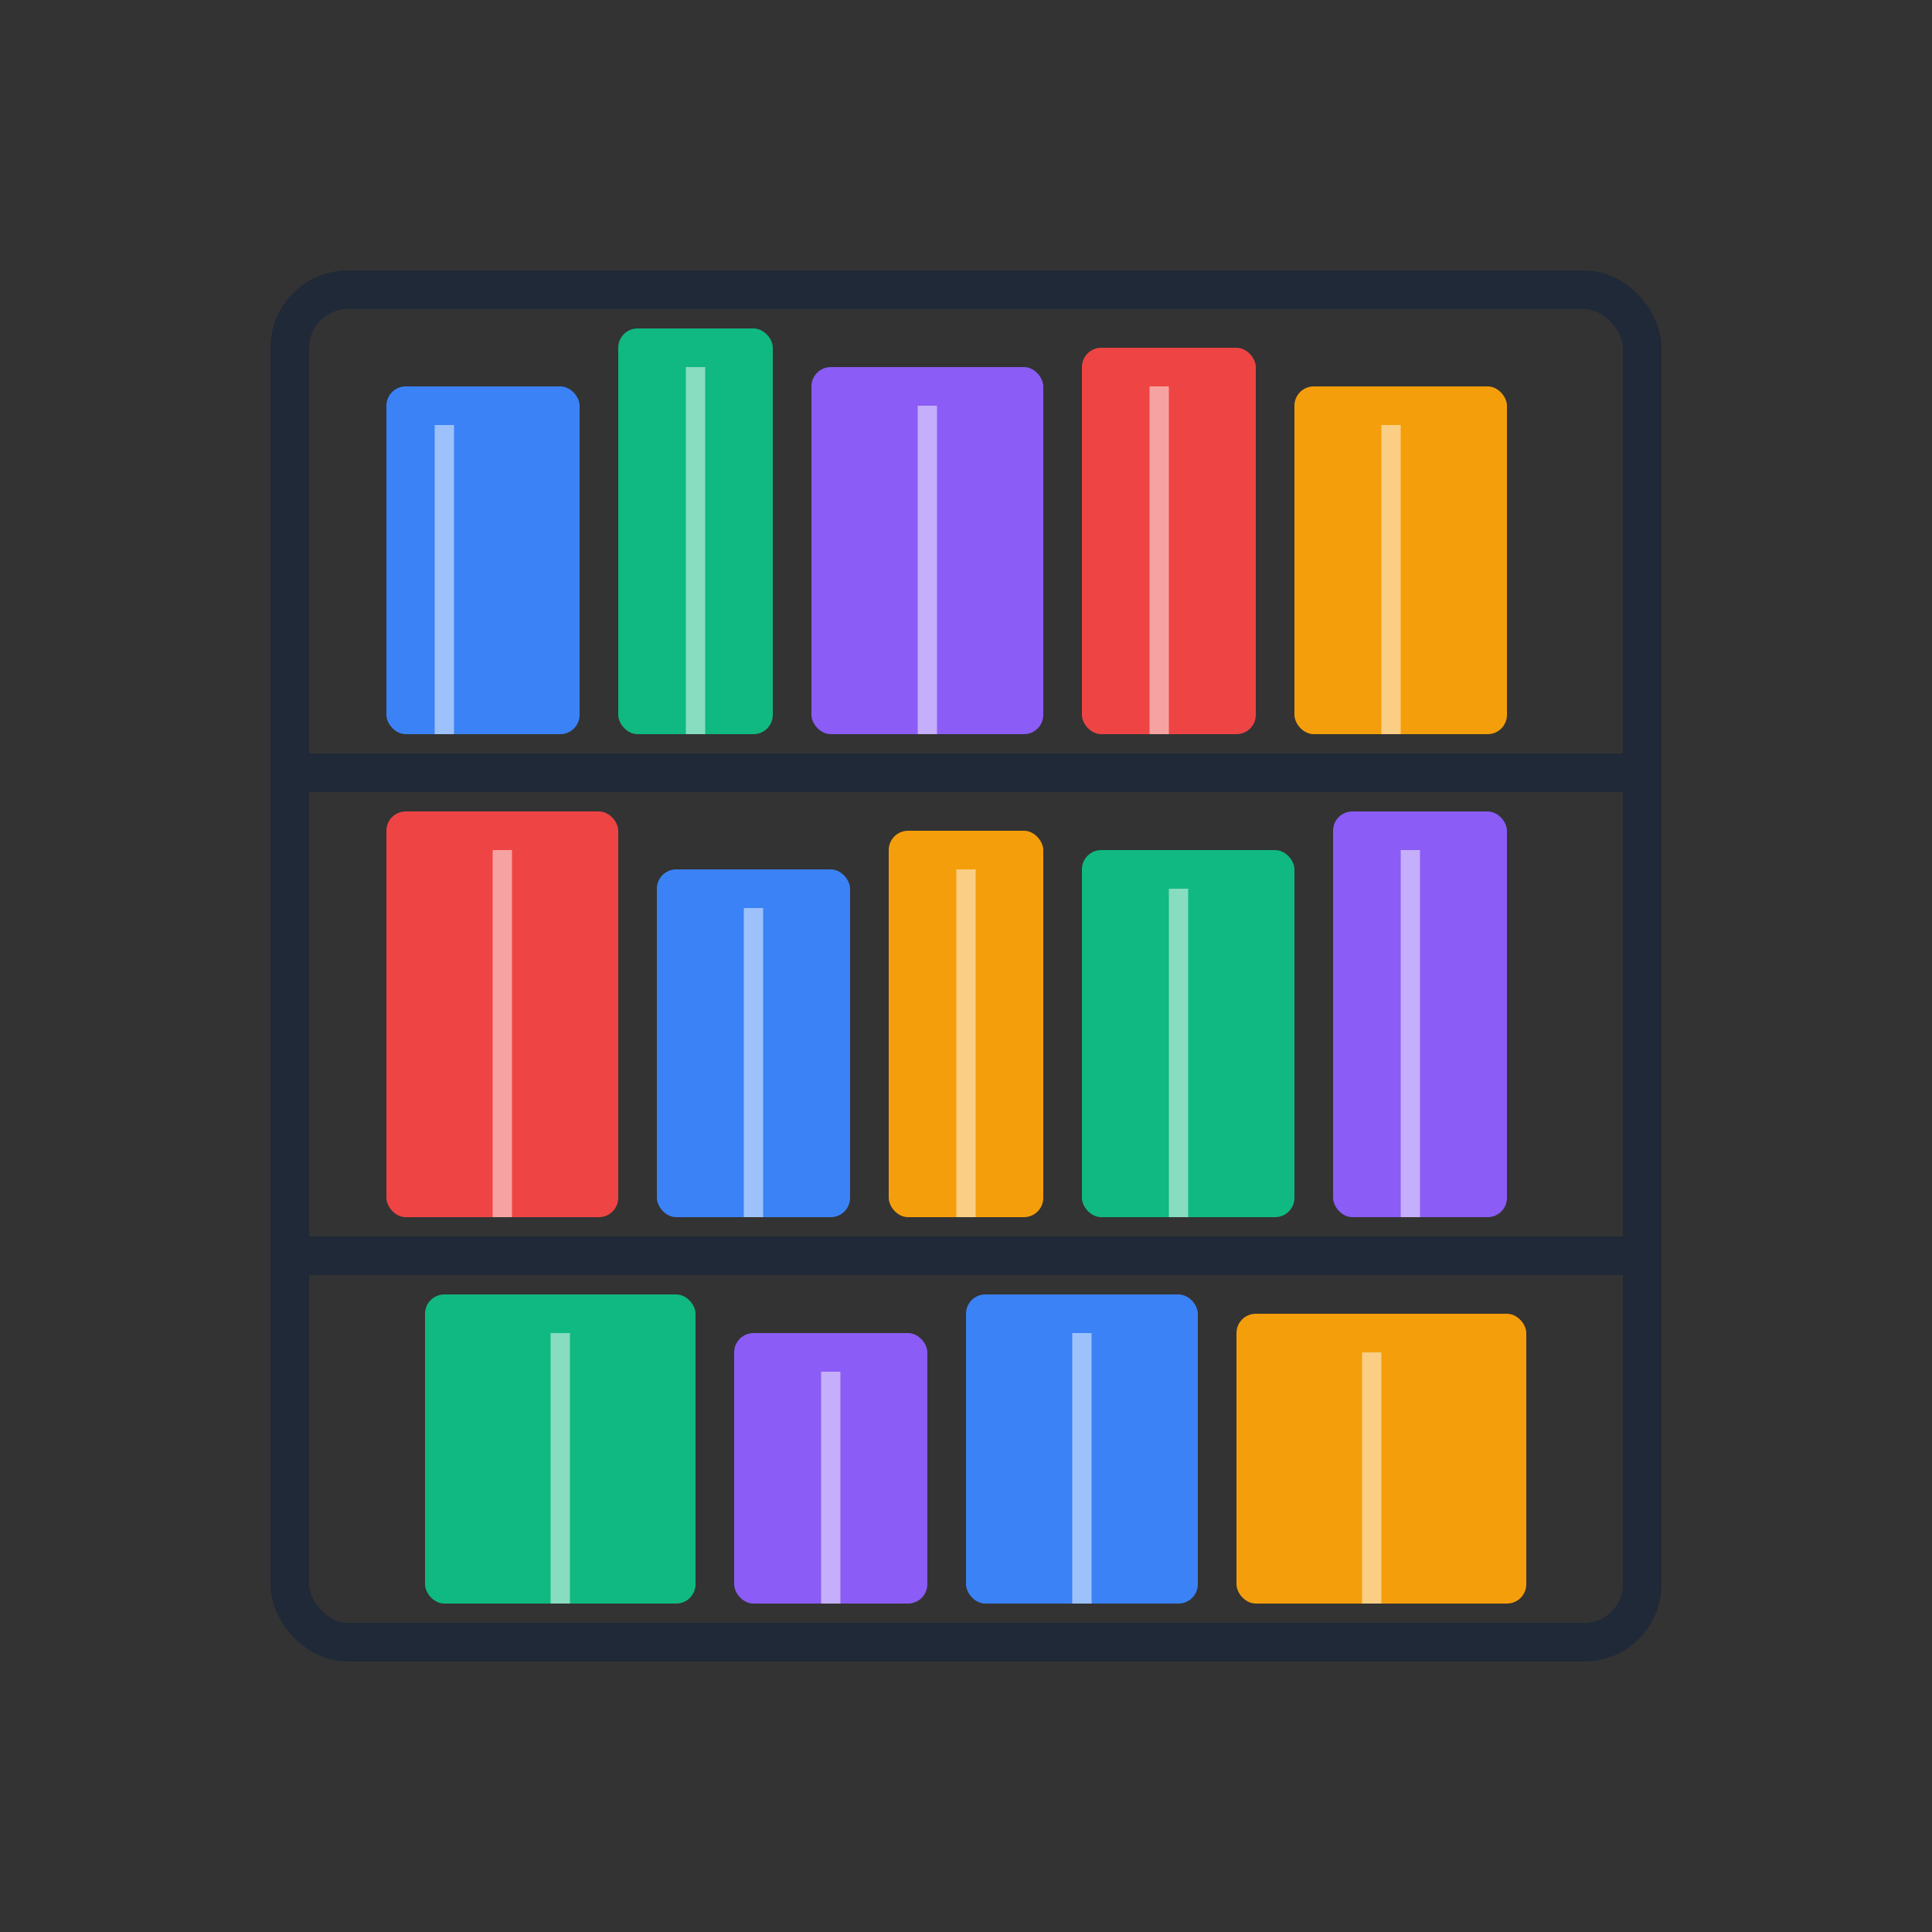 <svg xmlns="http://www.w3.org/2000/svg" width="100" height="100" viewBox="0 0 100 100">
  <rect x="0" y="0" width="100" height="100" fill="#333333" stroke="none"/>
  <!-- 书架框架 -->
  <rect x="15" y="15" width="70" height="70" rx="3" ry="3" fill="none" stroke="#1f2937" stroke-width="2"/>
  
  <!-- 书架隔板 -->
  <line x1="15" y1="40" x2="85" y2="40" stroke="#1f2937" stroke-width="2"/>
  <line x1="15" y1="65" x2="85" y2="65" stroke="#1f2937" stroke-width="2"/>
  
  <!-- 第一层书架 -->
  <!-- 书本1 - 蓝色 -->
  <rect x="20" y="20" width="10" height="18" rx="1" ry="1" fill="#3b82f6"/>
  
  <!-- 书本2 - 绿色 -->
  <rect x="32" y="17" width="8" height="21" rx="1" ry="1" fill="#10b981"/>
  
  <!-- 书本3 - 紫色 -->
  <rect x="42" y="19" width="12" height="19" rx="1" ry="1" fill="#8b5cf6"/>
  
  <!-- 书本4 - 红色 -->
  <rect x="56" y="18" width="9" height="20" rx="1" ry="1" fill="#ef4444"/>
  
  <!-- 书本5 - 黄色 -->
  <rect x="67" y="20" width="11" height="18" rx="1" ry="1" fill="#f59e0b"/>
  
  <!-- 第二层书架 -->
  <!-- 书本6 - 红色 -->
  <rect x="20" y="42" width="12" height="21" rx="1" ry="1" fill="#ef4444"/>
  
  <!-- 书本7 - 蓝色 -->
  <rect x="34" y="45" width="10" height="18" rx="1" ry="1" fill="#3b82f6"/>
  
  <!-- 书本8 - 黄色 -->
  <rect x="46" y="43" width="8" height="20" rx="1" ry="1" fill="#f59e0b"/>
  
  <!-- 书本9 - 绿色 -->
  <rect x="56" y="44" width="11" height="19" rx="1" ry="1" fill="#10b981"/>
  
  <!-- 书本10 - 紫色 -->
  <rect x="69" y="42" width="9" height="21" rx="1" ry="1" fill="#8b5cf6"/>
  
  <!-- 第三层书架 -->
  <!-- 书本11 - 绿色 -->
  <rect x="22" y="67" width="14" height="16" rx="1" ry="1" fill="#10b981"/>
  
  <!-- 书本12 - 紫色 -->
  <rect x="38" y="69" width="10" height="14" rx="1" ry="1" fill="#8b5cf6"/>
  
  <!-- 书本13 - 蓝色 -->
  <rect x="50" y="67" width="12" height="16" rx="1" ry="1" fill="#3b82f6"/>
  
  <!-- 书本14 - 黄色 -->
  <rect x="64" y="68" width="15" height="15" rx="1" ry="1" fill="#f59e0b"/>
  
  <!-- 书本细节 - 书脊线条 -->
  <line x1="23" y1="22" x2="23" y2="38" stroke="#ffffff" stroke-width="1" stroke-opacity="0.5"/>
  <line x1="36" y1="19" x2="36" y2="38" stroke="#ffffff" stroke-width="1" stroke-opacity="0.5"/>
  <line x1="48" y1="21" x2="48" y2="38" stroke="#ffffff" stroke-width="1" stroke-opacity="0.5"/>
  <line x1="60" y1="20" x2="60" y2="38" stroke="#ffffff" stroke-width="1" stroke-opacity="0.5"/>
  <line x1="72" y1="22" x2="72" y2="38" stroke="#ffffff" stroke-width="1" stroke-opacity="0.5"/>
  
  <line x1="26" y1="44" x2="26" y2="63" stroke="#ffffff" stroke-width="1" stroke-opacity="0.5"/>
  <line x1="39" y1="47" x2="39" y2="63" stroke="#ffffff" stroke-width="1" stroke-opacity="0.5"/>
  <line x1="50" y1="45" x2="50" y2="63" stroke="#ffffff" stroke-width="1" stroke-opacity="0.5"/>
  <line x1="61" y1="46" x2="61" y2="63" stroke="#ffffff" stroke-width="1" stroke-opacity="0.5"/>
  <line x1="73" y1="44" x2="73" y2="63" stroke="#ffffff" stroke-width="1" stroke-opacity="0.5"/>
  
  <line x1="29" y1="69" x2="29" y2="83" stroke="#ffffff" stroke-width="1" stroke-opacity="0.5"/>
  <line x1="43" y1="71" x2="43" y2="83" stroke="#ffffff" stroke-width="1" stroke-opacity="0.5"/>
  <line x1="56" y1="69" x2="56" y2="83" stroke="#ffffff" stroke-width="1" stroke-opacity="0.5"/>
  <line x1="71" y1="70" x2="71" y2="83" stroke="#ffffff" stroke-width="1" stroke-opacity="0.5"/>
</svg> 